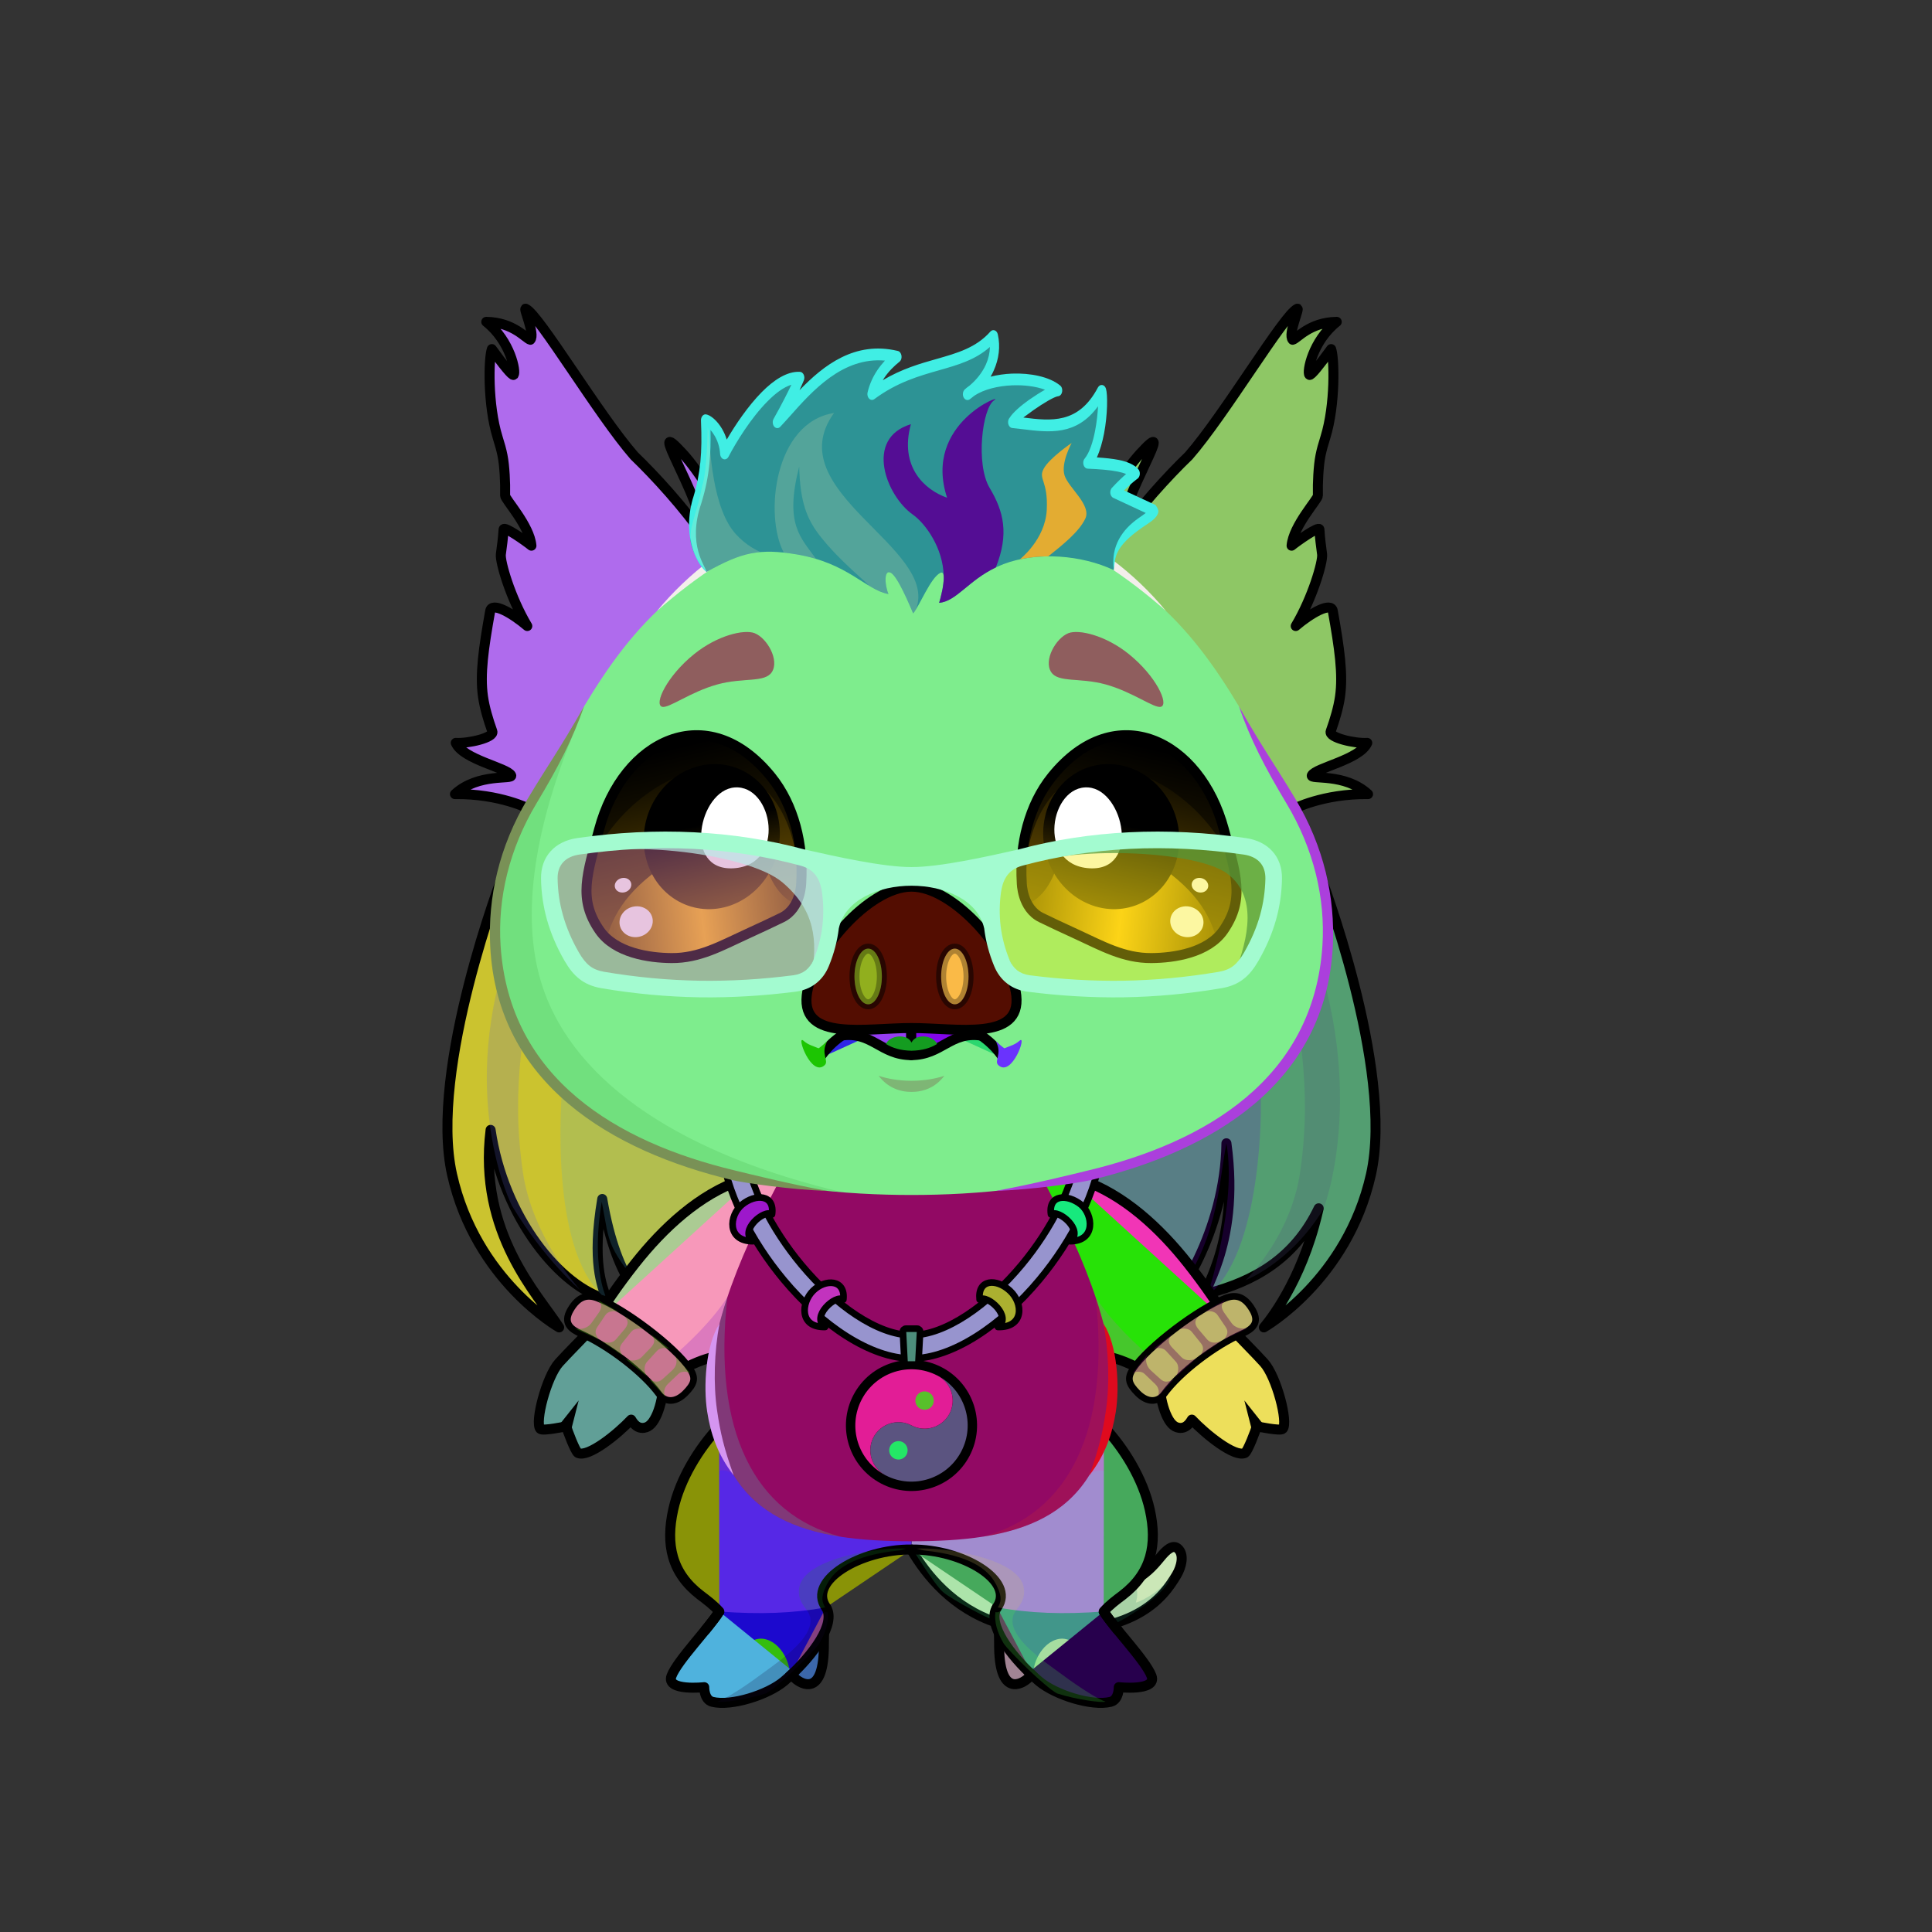 <svg xmlns="http://www.w3.org/2000/svg" xmlns:xlink="http://www.w3.org/1999/xlink" style="shape-rendering:geometricPrecision; text-rendering:geometricPrecision; image-rendering:optimizeQuality; fill-rule:evenodd; clip-rule:evenodd" version="1.1" viewBox="0 0 29000 29000" xml:space="preserve"><rect x="0" y="0" width="29000" height="29000" fill="#333333" stroke="none"/><defs><style type="text/css">.BraceletSilver-Mediumfil62new {fill:black;fill-opacity:0.4}
.BraceletSilver-Mediumfil61new {fill:url(#BraceletSilver-Mediumid671new);fill-rule:nonzero}
.BraceletSilver-Mediumstr4new {stroke:black;stroke-width:100}
.BraceletSilver-Mediumfil63new {fill:url(#BraceletSilver-Mediumid689new);fill-rule:nonzero}
.NecklaceYinYangfil225new {fill:url(#NecklaceYinYangid676new);fill-rule:nonzero}
.NecklaceYinYangfil46new {fill:white;fill-rule:nonzero;fill-opacity:0.2}
.NecklaceYinYangfil84new {fill:black}
.NecklaceYinYangfil83new {fill:white}
.NecklaceYinYangfil47new {fill:none;fill-rule:nonzero}
.NecklaceYinYangstr4new {stroke:black;stroke-width:100}
.NecklaceYinYangfil226new {fill:url(#NecklaceYinYangid677new);fill-rule:nonzero}
.NecklaceYinYangstr3new {stroke:black;stroke-width:100;stroke-linecap:round;stroke-linejoin:round}
.NecklaceYinYangfil227new {fill:url(#NecklaceYinYangid669new);fill-rule:nonzero}
.NecklaceYinYangfil228new {fill:url(#NecklaceYinYangid705new);fill-rule:nonzero}
.NecklaceYinYangfil229new {fill:url(#NecklaceYinYangid685new);fill-rule:nonzero}
.NecklaceYinYangfil230new {fill:url(#NecklaceYinYangid101new)}
.HatGlasses-Mediumfil571new {fill:white;fill-opacity:0.4}
.HatGlasses-Mediumfil572new {fill:white;fill-opacity:0.702}
.HatGlasses-Mediumfil707new {fill:url(#HatGlasses-Mediumid680new);fill-rule:nonzero}
.HairBack-Pig2fil10 {fill:black;fill-opacity:0.2}
.HairBack-Pig2fil22 {fill:url(#HairBack-Pig2id7)}
.HairBack-Pig2str0 {stroke:black;stroke-width:150;stroke-linecap:round;stroke-linejoin:round}
.HairBack-Pig2fil23 {fill:url(#HairBack-Pig2id157)}
.Tail-Pig1fil10 {fill:black;fill-opacity:0.2}
.Tail-Pig1fil24 {fill:url(#Tail-Pig1id94)}
.Tail-Pig1str1 {stroke:black;stroke-width:150}
.RightFoot-Pig0fil37 {fill:#b8aca5}
.RightFoot-Pig0fil38 {fill:#b37676}
.RightFoot-Pig0fil39 {fill:url(#RightFoot-Pig0id227)}
.RightFoot-Pig0fil40 {fill:black}
.RightFoot-Pig0fil10 {fill:black;fill-opacity:0.2}
.RightFoot-Pig0fil0 {fill:none}
.RightFoot-Pig0str2 {stroke:black;stroke-width:150;stroke-linecap:round;stroke-linejoin:round}
.RightLeg-Pig0fil52 {fill:url(#RightLeg-Pig0id37)}
.RightLeg-Pig0fil10 {fill:black;fill-opacity:0.2}
.RightLeg-Pig0fil0 {fill:none}
.RightLeg-Pig0str2 {stroke:black;stroke-width:150;stroke-linecap:round;stroke-linejoin:round}
.LeftFoot-Pig0fil37 {fill:#b8aca5}
.LeftFoot-Pig0fil38 {fill:#b37676}
.LeftFoot-Pig0fil57 {fill:url(#LeftFoot-Pig0id220)}
.LeftFoot-Pig0fil40 {fill:black}
.LeftFoot-Pig0fil10 {fill:black;fill-opacity:0.2}
.LeftFoot-Pig0fil0 {fill:none}
.LeftFoot-Pig0str2 {stroke:black;stroke-width:150;stroke-linecap:round;stroke-linejoin:round}
.LeftLeg-Pig0fil62 {fill:url(#LeftLeg-Pig0id49)}
.LeftLeg-Pig0fil10 {fill:black;fill-opacity:0.2}
.LeftLeg-Pig0fil0 {fill:none}
.LeftLeg-Pig0str2 {stroke:black;stroke-width:150;stroke-linecap:round;stroke-linejoin:round}
.RightHand-Pig0fil68 {fill:url(#RightHand-Pig0id57)}
.RightHand-Pig0fil10 {fill:black;fill-opacity:0.2}
.RightHand-Pig0fil0 {fill:none}
.RightHand-Pig0str0 {stroke:black;stroke-width:150;stroke-linecap:round;stroke-linejoin:round}
.RightPaw-Pig0fil74 {fill:url(#RightPaw-Pig0id25)}
.RightPaw-Pig0fil10 {fill:black;fill-opacity:0.2}
.RightPaw-Pig0fil75 {fill:url(#RightPaw-Pig0id217)}
.RightPaw-Pig0fil40 {fill:black}
.RightPaw-Pig0fil0 {fill:none}
.RightPaw-Pig0str2 {stroke:black;stroke-width:150;stroke-linecap:round;stroke-linejoin:round}
.LeftHand-Pig0fil79 {fill:url(#LeftHand-Pig0id22)}
.LeftHand-Pig0fil10 {fill:black;fill-opacity:0.2}
.LeftHand-Pig0fil0 {fill:none}
.LeftHand-Pig0str0 {stroke:black;stroke-width:150;stroke-linecap:round;stroke-linejoin:round}
.Body-Pig0fil83 {fill:url(#Body-Pig0id42)}
.Body-Pig0fil10 {fill:black;fill-opacity:0.2}
.Body-Pig0fil84 {fill:black;fill-rule:nonzero}
.LeftPaw-Pig0fil91 {fill:url(#LeftPaw-Pig0id70)}
.LeftPaw-Pig0fil10 {fill:black;fill-opacity:0.2}
.LeftPaw-Pig0fil92 {fill:url(#LeftPaw-Pig0id209)}
.LeftPaw-Pig0fil40 {fill:black}
.LeftPaw-Pig0fil0 {fill:none}
.LeftPaw-Pig0str2 {stroke:black;stroke-width:150;stroke-linecap:round;stroke-linejoin:round}
.Ears-Pig9fil147 {fill:url(#Ears-Pig9id46)}
.Ears-Pig9fil148 {fill:black;fill-opacity:0.502}
.Ears-Pig9fil10 {fill:black;fill-opacity:0.2}
.Ears-Pig9fil149 {fill:url(#Ears-Pig9id15)}
.Ears-Pig9fil150 {fill:url(#Ears-Pig9id84)}
.Ears-Pig9fil151 {fill:url(#Ears-Pig9id83)}
.Ears-Pig9fil0 {fill:none}
.Ears-Pig9str0 {stroke:black;stroke-width:150;stroke-linecap:round;stroke-linejoin:round}
.Head-Pig0fil160 {fill:url(#Head-Pig0id50)}
.Head-Pig0fil10 {fill:black;fill-opacity:0.2}
.Head-Pig0fil84 {fill:black;fill-rule:nonzero}
.Mouth-Pig4fil169 {fill:black}
.Mouth-Pig4fil170 {fill:black;fill-rule:nonzero;fill-opacity:0.302}
.Mouth-Pig4fil171 {fill:#FF9999}
.Mouth-Pig4fil0 {fill:none}
.Mouth-Pig4str0 {stroke:black;stroke-width:150;stroke-linecap:round;stroke-linejoin:round}
.EyesClosed-Pig0fil38 {fill:#b37676}
.EyesClosed-Pig0fil10 {fill:black;fill-opacity:0.2}
.EyesClosed-Pig0fil84 {fill:black;fill-rule:nonzero}
.Eyes-Pig0fil174 {fill:url(#Eyes-Pig0id154)}
.Eyes-Pig0fil148 {fill:black;fill-opacity:0.502}
.Eyes-Pig0fil175 {fill:url(#Eyes-Pig0id108)}
.Eyes-Pig0fil173 {fill:white}
.Eyes-Pig0fil176 {fill:url(#Eyes-Pig0id100)}
.Eyes-Pig0fil177 {fill:url(#Eyes-Pig0id156)}
.Eyes-Pig0fil178 {fill:url(#Eyes-Pig0id106)}
.Eyes-Pig0fil179 {fill:url(#Eyes-Pig0id102)}
.Eyes-Pig0fil0 {fill:none}
.Eyes-Pig0str0 {stroke:black;stroke-width:150;stroke-linecap:round;stroke-linejoin:round}
.Moustache-Pig0fil0 {fill:none}
.Nose-Pig0fil236 {fill:url(#Nose-Pig0id201)}
.Nose-Pig0str0 {stroke:black;stroke-width:150;stroke-linecap:round;stroke-linejoin:round}
.Nose-Pig0fil26 {fill:black;fill-opacity:0.302}
.Nose-Pig0str3 {stroke:black;stroke-width:150;stroke-linecap:round;stroke-linejoin:round;stroke-opacity:0.302}
.Nose-Pig0fil237 {fill:none}
.Hair-Pig6fil254 {fill:url(#Hair-Pig6id14)}
.Hair-Pig6fil30 {fill:black;fill-rule:nonzero}
.Hair-Pig6fil10 {fill:black;fill-opacity:0.2}
.Hair-Pig6fil255 {fill:#e9934a}
</style><linearGradient gradientUnits="userSpaceOnUse" id="BraceletSilver-Mediumid671new" x1="8777.29" x2="10151.7" xlink:href="#BraceletSilver-Mediumid670new" y1="19683.8" y2="20796.7">
  </linearGradient><linearGradient gradientUnits="userSpaceOnUse" id="BraceletSilver-Mediumid689new" x1="18586.5" x2="17212.2" xlink:href="#BraceletSilver-Mediumid670new" y1="19683.8" y2="20796.7">
  </linearGradient><linearGradient gradientUnits="userSpaceOnUse" id="NecklaceYinYangid676new" x1="13681.9" x2="13681.9" xlink:href="#NecklaceYinYangid669new" y1="17208" y2="20390.5">
  </linearGradient><linearGradient gradientUnits="userSpaceOnUse" id="NecklaceYinYangid677new" x1="11189" x2="11399.5" xlink:href="#NecklaceYinYangid669new" y1="18603.5" y2="18002.2">
  </linearGradient><linearGradient gradientUnits="userSpaceOnUse" id="NecklaceYinYangid705new" x1="16170.9" x2="15961.3" xlink:href="#NecklaceYinYangid669new" y1="18602.8" y2="18004">
  </linearGradient><linearGradient gradientUnits="userSpaceOnUse" id="NecklaceYinYangid685new" x1="15099" x2="14900.7" xlink:href="#NecklaceYinYangid669new" y1="19895.5" y2="19273.3">
  </linearGradient><linearGradient gradientUnits="userSpaceOnUse" id="NecklaceYinYangid101new" x1="13681.9" x2="13681.9" y1="20483.4" y2="19943.6">
   <stop offset="0" style="stop-opacity:1; stop-color:#2B2A29"/>
   <stop offset="1" style="stop-opacity:1; stop-color:#fff5f1"/>
  </linearGradient><linearGradient gradientUnits="userSpaceOnUse" id="HatGlasses-Mediumid680new" x1="11522.6" x2="15841.3" y1="16145.3" y2="11308.4">
   <stop offset="0" style="stop-opacity:1; stop-color:#01013B"/>
   <stop offset="1" style="stop-opacity:1; stop-color:#000094"/>
  </linearGradient><linearGradient gradientUnits="userSpaceOnUse" id="HairBack-Pig2id7" x1="17165.3" x2="17165.3" y1="19960.9" y2="12270.8">
   <stop offset="0" style="stop-opacity:1; stop-color:#cf792d"/>
   <stop offset="1" style="stop-opacity:1; stop-color:#e9934a"/>
  </linearGradient><linearGradient gradientUnits="userSpaceOnUse" id="HairBack-Pig2id157" x1="10198.6" x2="10198.6" xlink:href="#HairBack-Pig2id7" y1="19960.9" y2="12270.8">
  </linearGradient><linearGradient gradientUnits="userSpaceOnUse" id="Tail-Pig1id94" x1="13432.5" x2="17737.9" y1="23392.7" y2="23392.7">
   <stop offset="0" style="stop-opacity:1; stop-color:#786054"/>
   <stop offset="1" style="stop-opacity:1; stop-color:#b8aca5"/>
  </linearGradient><linearGradient gradientUnits="objectBoundingBox" id="RightFoot-Pig0id227" x1="50%" x2="50%" xlink:href="#RightFoot-Pig0id0" y1="100%" y2="0%">
  </linearGradient><linearGradient gradientUnits="objectBoundingBox" id="RightLeg-Pig0id37" x1="50%" x2="50%" xlink:href="#RightLeg-Pig0id2" y1="100%" y2="0%">
  </linearGradient><linearGradient gradientUnits="objectBoundingBox" id="LeftFoot-Pig0id220" x1="50%" x2="50%" xlink:href="#LeftFoot-Pig0id0" y1="100%" y2="0%">
  </linearGradient><linearGradient gradientUnits="objectBoundingBox" id="LeftLeg-Pig0id49" x1="50%" x2="50%" xlink:href="#LeftLeg-Pig0id2" y1="100%" y2="0%">
  </linearGradient><linearGradient gradientUnits="objectBoundingBox" id="RightHand-Pig0id57" x1="30.124%" x2="69.876%" xlink:href="#RightHand-Pig0id22" y1="2.322%" y2="97.678%">
  </linearGradient><linearGradient gradientUnits="objectBoundingBox" id="RightPaw-Pig0id25" x1="81.883%" x2="18.117%" y1="89.198%" y2="10.802%">
   <stop offset="0" style="stop-opacity:1; stop-color:#786054"/>
   <stop offset="0.62" style="stop-opacity:1; stop-color:#9f8577"/>
   <stop offset="1" style="stop-opacity:1; stop-color:#9f8577"/>
  </linearGradient><linearGradient gradientUnits="objectBoundingBox" id="RightPaw-Pig0id217" x1="50%" x2="50%" xlink:href="#RightPaw-Pig0id0" y1="100%" y2="0%">
  </linearGradient><linearGradient gradientUnits="objectBoundingBox" id="LeftHand-Pig0id22" x1="69.876%" x2="30.124%" y1="2.322%" y2="97.678%">
   <stop offset="0" style="stop-opacity:1; stop-color:#786054"/>
   <stop offset="0.02" style="stop-opacity:1; stop-color:#786054"/>
   <stop offset="0.922" style="stop-opacity:1; stop-color:#9f8577"/>
   <stop offset="1" style="stop-opacity:1; stop-color:#9f8577"/>
  </linearGradient><linearGradient gradientUnits="objectBoundingBox" id="Body-Pig0id42" x1="50%" x2="50%" y1="0%" y2="100%">
   <stop offset="0" style="stop-opacity:1; stop-color:#786054"/>
   <stop offset="0.031" style="stop-opacity:1; stop-color:#786054"/>
   <stop offset="0.529" style="stop-opacity:1; stop-color:#9f8577"/>
   <stop offset="1" style="stop-opacity:1; stop-color:#b8aca5"/>
  </linearGradient><linearGradient gradientUnits="objectBoundingBox" id="LeftPaw-Pig0id70" x1="18.117%" x2="81.883%" xlink:href="#LeftPaw-Pig0id25" y1="89.198%" y2="10.802%">
  </linearGradient><linearGradient gradientUnits="objectBoundingBox" id="LeftPaw-Pig0id209" x1="50%" x2="50%" xlink:href="#LeftPaw-Pig0id0" y1="100%" y2="0%">
  </linearGradient><linearGradient gradientUnits="userSpaceOnUse" id="Ears-Pig9id46" x1="11401.5" x2="6703.15" xlink:href="#Ears-Pig9id16" y1="10047.6" y2="6757.83">
  </linearGradient><linearGradient gradientUnits="userSpaceOnUse" id="Ears-Pig9id15" x1="8056.06" x2="10518.4" xlink:href="#Ears-Pig9id4" y1="9460.4" y2="5195.46">
  </linearGradient><linearGradient gradientUnits="userSpaceOnUse" id="Ears-Pig9id84" x1="15962.4" x2="20660.7" xlink:href="#Ears-Pig9id16" y1="10047.6" y2="6757.83">
  </linearGradient><linearGradient gradientUnits="userSpaceOnUse" id="Ears-Pig9id83" x1="19307.8" x2="16845.4" xlink:href="#Ears-Pig9id4" y1="9460.4" y2="5195.46">
  </linearGradient><linearGradient gradientUnits="objectBoundingBox" id="Head-Pig0id50" x1="50%" x2="50%" xlink:href="#Head-Pig0id3" y1="100%" y2="0%">
  </linearGradient><linearGradient gradientUnits="userSpaceOnUse" id="Eyes-Pig0id154" x1="16571.6" x2="17280" xlink:href="#Eyes-Pig0id148" y1="14231.4" y2="11213.2">
  </linearGradient><linearGradient gradientUnits="userSpaceOnUse" id="Eyes-Pig0id108" x1="18190.8" x2="15498.7" xlink:href="#Eyes-Pig0id10" y1="13790.3" y2="13468">
  </linearGradient><linearGradient gradientUnits="userSpaceOnUse" id="Eyes-Pig0id100" x1="16928.3" x2="16431.9" xlink:href="#Eyes-Pig0id45" y1="11523.4" y2="13592.4">
  </linearGradient><linearGradient gradientUnits="userSpaceOnUse" id="Eyes-Pig0id156" x1="10792.3" x2="10083.9" xlink:href="#Eyes-Pig0id148" y1="14231.4" y2="11213.2">
  </linearGradient><linearGradient gradientUnits="userSpaceOnUse" id="Eyes-Pig0id106" x1="9173.07" x2="11865.2" xlink:href="#Eyes-Pig0id10" y1="13790.3" y2="13468">
  </linearGradient><linearGradient gradientUnits="userSpaceOnUse" id="Eyes-Pig0id102" x1="10435.6" x2="10932" xlink:href="#Eyes-Pig0id45" y1="11523.4" y2="13592.4">
  </linearGradient><linearGradient gradientUnits="userSpaceOnUse" id="Nose-Pig0id201" x1="13681.9" x2="13681.9" xlink:href="#Nose-Pig0id151" y1="13309.5" y2="15458">
  </linearGradient><linearGradient gradientUnits="userSpaceOnUse" id="Hair-Pig6id14" x1="11906.6" x2="15774.6" xlink:href="#Hair-Pig6id7" y1="9095.76" y2="5227.8">
  </linearGradient><linearGradient gradientUnits="userSpaceOnUse" id="BraceletSilver-Mediumid670new" x1="8123.49" x2="10221.1" y1="19753" y2="20731.2">
   <stop offset="0" style="stop-opacity:1; stop-color:#ADA8A8"/>
   <stop offset="0.11" style="stop-opacity:1; stop-color:#EDE8E8"/>
   <stop offset="0.251" style="stop-opacity:1; stop-color:#FFFFFC"/>
   <stop offset="0.471" style="stop-opacity:1; stop-color:#DBD4D4"/>
   <stop offset="0.78" style="stop-opacity:1; stop-color:#403838"/>
   <stop offset="1" style="stop-opacity:1; stop-color:#BDB3B3"/>
  </linearGradient><linearGradient gradientUnits="userSpaceOnUse" id="NecklaceYinYangid669new" x1="12270.9" x2="12467.6" y1="19894.7" y2="19277.5">
   <stop offset="0" style="stop-opacity:1; stop-color:#643300"/>
   <stop offset="1" style="stop-opacity:1; stop-color:#AB7D2D"/>
  </linearGradient><linearGradient gradientUnits="userSpaceOnUse" id="RightFoot-Pig0id0" x1="16257.8" x2="16257.8" y1="21560.3" y2="23683.4">
   <stop offset="0" style="stop-opacity:1; stop-color:#b37676"/>
   <stop offset="1" style="stop-opacity:1; stop-color:#d9a5a5"/>
  </linearGradient><linearGradient gradientUnits="userSpaceOnUse" id="RightLeg-Pig0id2" x1="11782.6" x2="11782.6" y1="24212.9" y2="21311.8">
   <stop offset="0" style="stop-opacity:1; stop-color:#b8aca5"/>
   <stop offset="0.388" style="stop-opacity:1; stop-color:#b8aca5"/>
   <stop offset="1" style="stop-opacity:1; stop-color:#9f8577"/>
  </linearGradient><linearGradient gradientUnits="userSpaceOnUse" id="LeftFoot-Pig0id0" x1="16257.8" x2="16257.8" y1="21560.3" y2="23683.4">
   <stop offset="0" style="stop-opacity:1; stop-color:#b37676"/>
   <stop offset="1" style="stop-opacity:1; stop-color:#d9a5a5"/>
  </linearGradient><linearGradient gradientUnits="userSpaceOnUse" id="LeftLeg-Pig0id2" x1="11782.6" x2="11782.6" y1="24212.9" y2="21311.8">
   <stop offset="0" style="stop-opacity:1; stop-color:#b8aca5"/>
   <stop offset="0.388" style="stop-opacity:1; stop-color:#b8aca5"/>
   <stop offset="1" style="stop-opacity:1; stop-color:#9f8577"/>
  </linearGradient><linearGradient gradientUnits="objectBoundingBox" id="RightHand-Pig0id22" x1="69.876%" x2="30.124%" y1="2.322%" y2="97.678%">
   <stop offset="0" style="stop-opacity:1; stop-color:#786054"/>
   <stop offset="0.02" style="stop-opacity:1; stop-color:#786054"/>
   <stop offset="0.922" style="stop-opacity:1; stop-color:#9f8577"/>
   <stop offset="1" style="stop-opacity:1; stop-color:#9f8577"/>
  </linearGradient><linearGradient gradientUnits="userSpaceOnUse" id="RightPaw-Pig0id0" x1="16257.8" x2="16257.8" y1="21560.3" y2="23683.4">
   <stop offset="0" style="stop-opacity:1; stop-color:#b37676"/>
   <stop offset="1" style="stop-opacity:1; stop-color:#d9a5a5"/>
  </linearGradient><linearGradient gradientUnits="objectBoundingBox" id="LeftPaw-Pig0id25" x1="81.883%" x2="18.117%" y1="89.198%" y2="10.802%">
   <stop offset="0" style="stop-opacity:1; stop-color:#786054"/>
   <stop offset="0.62" style="stop-opacity:1; stop-color:#9f8577"/>
   <stop offset="1" style="stop-opacity:1; stop-color:#9f8577"/>
  </linearGradient><linearGradient gradientUnits="userSpaceOnUse" id="LeftPaw-Pig0id0" x1="16257.8" x2="16257.8" y1="21560.3" y2="23683.4">
   <stop offset="0" style="stop-opacity:1; stop-color:#b37676"/>
   <stop offset="1" style="stop-opacity:1; stop-color:#d9a5a5"/>
  </linearGradient><linearGradient gradientUnits="userSpaceOnUse" id="Ears-Pig9id16" x1="16438.6" x2="20876.9" y1="9204.54" y2="7320.6">
   <stop offset="0" style="stop-opacity:1; stop-color:#b37676"/>
   <stop offset="0.6" style="stop-opacity:1; stop-color:#b37676"/>
   <stop offset="1" style="stop-opacity:1; stop-color:#d9a5a5"/>
  </linearGradient><linearGradient gradientUnits="userSpaceOnUse" id="Ears-Pig9id4" x1="18422.2" x2="18422.2" y1="11201" y2="5413.86">
   <stop offset="0" style="stop-opacity:1; stop-color:#9f8577"/>
   <stop offset="1" style="stop-opacity:1; stop-color:#b37676"/>
  </linearGradient><linearGradient gradientUnits="userSpaceOnUse" id="Head-Pig0id3" x1="18922.8" x2="18922.8" y1="11187.2" y2="5413.87">
   <stop offset="0" style="stop-opacity:1; stop-color:#786054"/>
   <stop offset="0.388" style="stop-opacity:1; stop-color:#9f8577"/>
   <stop offset="1" style="stop-opacity:1; stop-color:#b8aca5"/>
  </linearGradient><linearGradient gradientUnits="userSpaceOnUse" id="Eyes-Pig0id148" x1="16641" x2="17334.4" y1="14255.9" y2="11076.2">
   <stop offset="0" style="stop-opacity:1; stop-color:#806000"/>
   <stop offset="1" style="stop-opacity:1; stop-color:black"/>
  </linearGradient><linearGradient gradientUnits="userSpaceOnUse" id="Eyes-Pig0id10" x1="15305.7" x2="18262.7" y1="12539.6" y2="12539.6">
   <stop offset="0" style="stop-opacity:1; stop-color:#806000"/>
   <stop offset="0.502" style="stop-opacity:1; stop-color:#ffc419"/>
   <stop offset="1" style="stop-opacity:1; stop-color:#806000"/>
  </linearGradient><linearGradient gradientUnits="userSpaceOnUse" id="Eyes-Pig0id45" x1="16680.3" x2="16680.3" y1="11243.5" y2="13543.4">
   <stop offset="0" style="stop-opacity:1; stop-color:black"/>
   <stop offset="0.4" style="stop-opacity:1; stop-color:black"/>
   <stop offset="1" style="stop-opacity:1; stop-color:#664c00"/>
  </linearGradient><linearGradient gradientUnits="userSpaceOnUse" id="Nose-Pig0id151" x1="13681.9" x2="13681.9" y1="13554.2" y2="15469.2">
   <stop offset="0" style="stop-opacity:1; stop-color:#FFCCCC"/>
   <stop offset="1" style="stop-opacity:1; stop-color:#DB9092"/>
  </linearGradient><linearGradient gradientUnits="userSpaceOnUse" id="Hair-Pig6id7" x1="17165.3" x2="17165.3" y1="19960.9" y2="12270.8">
   <stop offset="0" style="stop-opacity:1; stop-color:#cf792d"/>
   <stop offset="1" style="stop-opacity:1; stop-color:#e9934a"/>
  </linearGradient></defs><g id="HairBack-Pig2">
 <animateTransform additive="sum" attributeName="transform" dur="10" repeatCount="indefinite" type="translate" values="0;0 200;0;0 200;0;0 200;0;0 200;0"/>
  <g id="_2991486215600">
   <path class="HairBack-Pig2fil22 HairBack-Pig2str0" d="M19794 18137c-364,761 -976,1098 -1662,1277 -177,46 499,-649 277,-2253 -14,1318 -776,2455 -970,2495 -2271,477 -3726,500 -3745,-708 -16,-987 -10,-755 -10,-6503 2879,-406 5213,-71 6125,671 0,0 1126,2928 769,4516 -358,1587 -1607,2293 -1607,2293 0,0 483,-540 756,-1524 25,-89 47,-177 67,-264z" style="fill:#539e71"/>
   <path class="HairBack-Pig2fil10" d="M19863 18151c0,11 684,-1732 -205,-4105 -564,-1505 -496,-698 -371,94 196,1238 418,2152 228,3456 -143,979 -820,1621 -820,1621 0,0 682,-263 1168,-1066z" style="fill:#524e80"/>
   <path class="HairBack-Pig2fil10" d="M18914 16208c37,296 51,2469 -726,3190 -67,22 -56,16 -56,16 0,0 438,-1323 277,-2253 -130,673 -120,1506 -853,2411 -733,905 -2187,-2129 -2187,-2129 0,0 2752,-2112 3545,-1235z" style="fill:#7103db"/>
  </g>
  <g id="_2991486213936">
   <path class="HairBack-Pig2fil23 HairBack-Pig2str0" d="M7364 16960c194,1328 1055,2363 1742,2542 -67,-202 -227,-545 -66,-1505 226,1323 691,1619 885,1659 2271,477 3726,500 3745,-708 16,-987 10,-755 10,-6503 -2880,-406 -5214,-71 -6125,671 0,0 -1126,2928 -769,4516 357,1587 1607,2293 1607,2293 -312,-489 -1221,-1415 -1029,-2965z" style="fill:#cbc32f"/>
   <path class="HairBack-Pig2fil10" d="M7692 18111c0,11 -875,-1692 14,-4065 564,-1505 496,-698 370,94 -195,1238 -417,2152 -227,3456 143,979 855,1763 855,1763 0,0 -527,-445 -1012,-1248z" style="fill:#6167d1"/>
   <path class="HairBack-Pig2fil10" d="M8450 16208c-37,296 -194,2508 583,3229 67,22 56,16 56,16 0,0 -217,-484 -56,-1414 129,674 42,628 775,1533 733,905 2187,-2129 2187,-2129 0,0 -2752,-2112 -3545,-1235z" style="fill:#53abd1"/>
  </g>
 </g><g id="Tail-Pig1">
  <path class="Tail-Pig1fil24 Tail-Pig1str1" d="M13446 22749c-43,-141 19,-298 138,-350 120,-51 585,-163 629,-21 0,3 26,923 688,1341 467,296 1521,386 2104,20 201,-127 279,-201 415,-367 85,-104 182,-193 257,-130 104,87 58,275 -15,398 -97,162 -252,403 -596,588 -317,171 -801,290 -1560,235 -1584,-115 -2058,-1709 -2060,-1714z" style="fill:#cbe7b7"/>
  <path class="Tail-Pig1fil10" d="M16986 23750c110,66 90,222 64,302 -8,22 367,-136 529,-399 -49,285 -825,731 -839,709l-134 -207 380 -405z" style="fill:#1f7e68"/>
  <path class="Tail-Pig1fil10" d="M13640 23159c0,0 383,632 523,745 141,113 650,383 710,395 59,11 47,-127 77,-182 31,-55 103,-218 65,-289 -37,-70 -222,-121 -312,-202 -90,-81 -194,-300 -194,-300 0,0 -409,-142 -869,-167z" style="fill:#36d87b"/>
 </g><g id="RightFoot-Pig0">
  <path class="RightFoot-Pig0fil37" d="M16559 24190c54,65 143,233 174,292 62,268 -152,365 -298,365 -143,0 -686,-98 -894,289 -330,-192 -541,-572 -540,-565 -22,-43 -41,-85 -54,-126 -58,-176 -10,-247 31,-317 480,-107 1078,-83 1581,62z" style="fill:#41968a"/>
  <path class="RightFoot-Pig0fil38" d="M15011 24496c-3,101 -14,73 -14,176 -5,821 346,600 430,523 12,-11 59,-71 57,-73 -109,-146 -274,-300 -473,-626z" style="fill:#386736"/>
  <path class="RightFoot-Pig0fil0 RightFoot-Pig0str2" d="M14995 24537c1,45 2,90 2,135 -5,821 346,600 430,523 4,-4 19,-23 37,-48" style="fill:#a18494"/>
  <path class="RightFoot-Pig0fil39" d="M16756 24466c0,0 -225,-105 -294,-5 -54,78 49,353 -47,353 -106,0 -310,-245 -509,-215 -288,43 -418,429 -384,506 35,82 343,409 763,435 419,26 490,-14 487,-39 -3,-24 42,-150 42,-150 0,0 458,-59 491,-95 100,-109 -467,-691 -549,-790z" style="fill:#a6dda0"/>
  <polygon class="RightFoot-Pig0fil40" points="16740,25393 16571,24994 16934,25330 "/>
  <path class="RightFoot-Pig0fil0 RightFoot-Pig0str2" d="M16567 24189c147,241 633,739 718,969 84,231 -492,167 -492,167 0,0 5,189 -122,220 -281,70 -831,-103 -1075,-309 -49,-41 -99,-87 -150,-135" style="fill:#27004d"/>
  <path class="RightFoot-Pig0fil0 RightFoot-Pig0str2" d="M16567 24189c45,73 121,170 208,277m-1262 697c-341,-311 -707,-789 -548,-1037" style="fill:#61225e"/>
  <path class="RightFoot-Pig0fil10" d="M15252 24171c-250,336 427,769 691,965 282,210 555,378 651,406 -45,23 -445,-31 -727,-123 -179,-96 -710,-617 -803,-752 -94,-163 -147,-331 -119,-480 10,-21 22,-40 33,-59 85,-7 193,-3 274,43z" style="fill:#51f54c"/>
 </g><g id="LeftFoot-Pig0">
  <path class="LeftFoot-Pig0fil37" d="M10805 24190c-54,65 -143,233 -174,292 -62,268 152,365 298,365 143,0 685,-98 894,289 330,-192 541,-572 540,-565 22,-43 40,-85 54,-126 58,-176 10,-247 -31,-317 -480,-107 -1078,-83 -1581,62z" style="fill:#1c09ce"/>
  <path class="LeftFoot-Pig0fil38" d="M12353 24496c3,101 14,73 14,176 5,821 -346,600 -430,523 -12,-11 -59,-71 -57,-73 109,-146 274,-300 473,-626z" style="fill:#843cbe"/>
  <path class="LeftFoot-Pig0fil0 LeftFoot-Pig0str2" d="M12369 24537c-1,45 -2,90 -2,135 5,821 -346,600 -430,523 -4,-4 -19,-23 -37,-48" style="fill:#3b67aa"/>
  <path class="LeftFoot-Pig0fil57" d="M10608 24466c0,0 225,-105 294,-5 54,78 -49,353 47,353 106,0 309,-245 509,-215 288,43 418,429 384,506 -35,82 -343,409 -763,435 -419,26 -490,-14 -487,-39 3,-24 -42,-150 -42,-150 0,0 -458,-59 -491,-95 -101,-109 467,-691 549,-790z" style="fill:#34bd0e"/>
  <polygon class="LeftFoot-Pig0fil40" points="10624,25393 10793,24994 10430,25330 "/>
  <path class="LeftFoot-Pig0fil0 LeftFoot-Pig0str2" d="M10797 24189c-147,241 -633,739 -718,969 -85,231 492,167 492,167 0,0 -5,189 122,220 281,70 831,-103 1075,-309 49,-41 99,-87 150,-135" style="fill:#4fb2dd"/>
  <path class="LeftFoot-Pig0fil0 LeftFoot-Pig0str2" d="M10797 24189c-45,73 -121,170 -208,277m1262 697c341,-311 707,-789 548,-1037" style="fill:#9f4f93"/>
  <path class="LeftFoot-Pig0fil10" d="M12112 24171c250,336 -428,769 -691,965 -282,210 -555,378 -651,406 45,23 444,-31 727,-123 179,-96 710,-617 803,-752 94,-163 147,-331 119,-480 -10,-21 -22,-40 -33,-59 -85,-7 -193,-3 -274,43z" style="fill:#160535"/>
 </g><g id="RightLeg-Pig0">
  <path class="RightLeg-Pig0fil52" d="M16570 21416c0,0 1181,1189 570,2176 -128,221 -511,470 -581,598 -599,44 -1104,27 -1581,-62 45,-78 82,-155 -44,-376 -113,-198 -400,-446 -1252,-493 0,-147 0,-280 0,-522 373,-788 1598,-1745 2888,-1321z" style="fill:#a18ccf"/>
  <path class="RightLeg-Pig0fil10" d="M17192 23421c67,-141 106,-290 107,-439 2,-734 -540,-1374 -869,-1659l-157 688c26,45 52,90 79,136 387,-391 947,832 840,1274z" style="fill:#ec41b9"/>
  <path class="RightLeg-Pig0fil0 RightLeg-Pig0str2" d="M16570 21416c303,324 585,778 689,1246 115,521 25,950 -408,1282 -95,72 -194,144 -284,245m-1602 -63c284,-396 -518,-875 -1283,-867" style="fill:#46a95c"/>
  <path class="RightLeg-Pig0fil10" d="M13760 23246c341,-28 1532,124 1607,584 27,166 -52,256 -115,341 -93,-12 -184,-26 -274,-43 40,-70 74,-140 -11,-313 -8,-22 -19,-42 -33,-62l0 -1c-104,-182 -357,-408 -1066,-479 -35,-9 -71,-18 -108,-27z" style="fill:#d2c066"/>
 </g><g id="LeftLeg-Pig0">
  <path class="LeftLeg-Pig0fil62" d="M10794 21416c0,0 -1181,1189 -570,2176 128,221 511,470 581,598 599,44 1104,27 1581,-62 -45,-78 -82,-155 44,-376 113,-198 400,-446 1252,-493 0,-147 0,-280 0,-522 -373,-788 -1598,-1745 -2888,-1321z" style="fill:#5628e6"/>
  <path class="LeftLeg-Pig0fil10" d="M10172 23421c-67,-141 -106,-290 -107,-439 -2,-734 540,-1374 869,-1659l157 688c-26,45 -53,90 -79,136 -388,-391 -947,832 -840,1274z" style="fill:#a03298"/>
  <path class="LeftLeg-Pig0fil0 LeftLeg-Pig0str2" d="M10794 21416c-303,324 -586,778 -689,1246 -115,521 -25,950 408,1282 95,72 193,144 284,245m1602 -63c-284,-396 517,-875 1283,-867" style="fill:#899307"/>
  <path class="LeftLeg-Pig0fil10" d="M13604 23246c-341,-28 -1532,124 -1607,584 -27,166 52,256 115,341 93,-12 184,-26 274,-43 -40,-70 -74,-140 11,-313 8,-22 19,-42 33,-62l0 -1c104,-182 357,-408 1066,-479 35,-9 71,-18 108,-27z" style="fill:#19912a"/>
 </g><g id="RightHand-Pig0">
 <animateTransform additive="sum" attributeName="transform" dur="10" repeatCount="indefinite" type="translate" values="0;0 200;0;0 200;0;0 200;0;0 200;0"/>
  <path class="RightHand-Pig0fil68" d="M16231 17709c1005,345 1816,1398 2255,2162 -88,184 -847,720 -1129,836 -543,-402 -1045,-430 -1469,-362 -742,120 -1353,-1920 -931,-2545 422,-21 934,-40 1274,-91z" style="fill:#27e207"/>
  <path class="RightHand-Pig0fil10" d="M17342 20696c-537,-391 -1034,-418 -1454,-351 -171,28 -335,-59 -481,-217 -325,-472 753,-1098 1039,-656 258,399 723,837 1098,1116 3,2 22,18 34,27l-219 113c-8,-18 -14,-30 -17,-32z" style="fill:#c55ec1"/>
  <path class="RightHand-Pig0fil0 RightHand-Pig0str0" d="M16477 20333c179,24 366,81 561,178 100,50 205,104 305,189m1121 -817c-161,-280 -388,-607 -632,-916 -422,-534 -963,-1039 -1601,-1258 -90,-31 -172,-59 -246,-84" style="fill:#f135b6"/>
 </g><g id="LeftHand-Pig0">
 <animateTransform additive="sum" attributeName="transform" dur="10" repeatCount="indefinite" type="translate" values="0;0 200;0;0 200;0;0 200;0;0 200;0"/>
  <path class="LeftHand-Pig0fil79" d="M11133 17709c-1005,345 -1817,1398 -2255,2162 88,184 847,720 1128,836 544,-402 1046,-430 1470,-362 742,120 1352,-1920 931,-2545 -422,-21 -934,-40 -1274,-91z" style="fill:#f798ba"/>
  <path class="LeftHand-Pig0fil10" d="M10022 20696c537,-391 1034,-418 1454,-351 171,28 335,-59 481,-217 325,-472 -753,-1098 -1039,-656 -258,399 -723,837 -1098,1116 -3,2 -22,18 -34,27l219 113c8,-18 14,-30 17,-32z" style="fill:#7100cb"/>
  <path class="LeftHand-Pig0fil0 LeftHand-Pig0str0" d="M10887 20333c-179,24 -366,81 -561,178 -100,50 -205,104 -305,189m-1121 -817c161,-280 388,-607 632,-916 422,-534 963,-1039 1601,-1258 90,-31 171,-59 246,-84" style="fill:#abcb93"/>
 </g><g id="Body-Pig0">
 <animateTransform additive="sum" attributeName="transform" dur="10" repeatCount="indefinite" type="translate" values="0;0 200;0;0 200;0;0 200;0;0 200;0"/>
  <path class="Body-Pig0fil83" d="M13682 23135c-1548,0 -2752,-291 -2993,-1956 -147,-1014 391,-2287 991,-3420 634,80 1289,123 2002,142 713,-19 1367,-62 2002,-142 600,1133 1137,2406 991,3420 -242,1665 -1445,1956 -2993,1956z" style="fill:#920964"/>
  <path class="Body-Pig0fil10" d="M12621 23067c-1016,-156 -1749,-629 -1932,-1888 -75,-519 29,-1106 229,-1707 -223,2001 402,3257 1703,3595z" style="fill:#3ff5cb"/>
  <path class="Body-Pig0fil84" d="M11012 22144c-250,-321 -348,-641 -397,-954 -59,-377 -24,-998 184,-1320 -78,421 -93,905 -36,1298 50,341 104,572 249,976z" style="fill:#d595f1"/>
  <path class="Body-Pig0fil10" d="M14743 23067c1016,-156 1749,-629 1932,-1888 75,-519 -29,-1106 -229,-1707 223,2001 -402,3257 -1703,3595z" style="fill:#d03431"/>
  <path class="Body-Pig0fil84" d="M16352 22144c250,-321 347,-641 397,-954 59,-377 24,-998 -184,-1320 78,421 93,905 36,1298 -50,341 -104,572 -249,976z" style="fill:#df0a1e"/>
 </g><g id="RightPaw-Pig0">
 <animateTransform additive="sum" attributeName="transform" dur="10" repeatCount="indefinite" type="translate" values="0;0 200;0;0 200;0;0 200;0;0 200;0"/>
  <path class="RightPaw-Pig0fil74" d="M18486 19871c155,269 247,281 434,498 211,244 446,948 341,1067 -34,39 -389,8 -389,8 -15,58 -145,373 -188,392 -161,73 -598,-324 -814,-554 -63,111 -195,178 -216,147 -79,-27 -146,-195 -211,-374 -34,-92 -45,-318 -86,-348 139,-387 621,-775 1129,-836z" style="fill:#e8d812"/>
  <path class="RightPaw-Pig0fil10" d="M17452 20518c31,24 62,48 92,70 4,3 39,31 43,34 13,14 26,28 39,43 79,93 97,228 104,283 2,13 3,21 4,24 -2,92 -166,169 -227,208 0,-8 -67,-223 -116,-364 0,-31 3,-54 -7,-90 -9,-6 -18,-13 -27,-19 23,-64 55,-127 95,-189z" style="fill:#5998f4"/>
  <path class="RightPaw-Pig0fil75" d="M18910 20358c-402,-76 -337,407 -242,635 -239,-309 -538,-414 -692,-297 -104,79 -113,131 -203,226 -99,104 -339,-108 -394,-184 -18,147 139,645 275,691 21,31 153,-36 216,-147 216,230 653,627 814,554 43,-19 173,-334 188,-392 0,0 355,31 389,-8 109,-123 -135,-862 -351,-1078z" style="fill:#eddd89"/>
  <path class="RightPaw-Pig0fil10" d="M18804 21498c-67,307 -352,47 -875,-255 4,66 -100,45 -131,-12 -41,-92 -52,-190 -68,-283 -88,22 -225,-79 -303,-156 -5,-5 -11,-11 -16,-16 49,174 144,541 243,653 90,2 173,-72 216,-147 199,212 579,572 803,508 84,-24 78,-133 131,-292z" style="fill:#3367b8"/>
  <path class="RightPaw-Pig0fil0 RightPaw-Pig0str2" d="M17136 20561c121,75 170,94 271,202 1,149 38,330 93,461 54,128 115,197 196,208 55,8 128,-6 194,-123 208,221 642,571 796,501 41,-19 164,-344 179,-400 0,0 356,75 389,38 86,-99 -94,-785 -280,-992 -109,-122 -404,-420 -409,-427 -68,-85 -123,-182 -179,-276" style="fill:#eddf5b"/>
  <polygon class="RightPaw-Pig0fil40" points="18796,21484 18678,21021 18973,21393 "/>
 </g><g id="LeftPaw-Pig0">
 <animateTransform additive="sum" attributeName="transform" dur="10" repeatCount="indefinite" type="translate" values="0;0 200;0;0 200;0;0 200;0;0 200;0"/>
  <path class="LeftPaw-Pig0fil91" d="M8878 19871c-155,269 -247,281 -434,498 -211,244 -446,948 -341,1067 34,39 388,8 388,8 16,58 146,373 189,392 161,73 598,-324 814,-554 63,111 195,178 216,147 79,-27 146,-195 211,-374 34,-92 45,-318 85,-348 -138,-387 -621,-775 -1128,-836z" style="fill:#c165bf"/>
  <path class="LeftPaw-Pig0fil10" d="M9912 20518c-31,24 -62,48 -92,70 -4,3 -39,31 -43,34 -14,14 -27,28 -39,43 -79,93 -97,228 -104,283 -2,13 -3,21 -4,24 2,92 166,169 226,208 0,-8 68,-223 117,-364 -1,-31 -3,-54 7,-90 9,-6 18,-13 26,-19 -22,-64 -54,-127 -94,-189z" style="fill:#6ea5d1"/>
  <path class="LeftPaw-Pig0fil92" d="M8454 20358c401,-76 337,407 242,635 239,-309 538,-414 692,-297 104,79 113,131 203,226 99,104 339,-108 394,-184 18,147 -140,645 -275,691 -21,31 -153,-36 -216,-147 -216,230 -653,627 -814,554 -43,-19 -173,-334 -189,-392 0,0 -354,31 -388,-8 -109,-123 135,-862 351,-1078z" style="fill:#1946e6"/>
  <path class="LeftPaw-Pig0fil10" d="M8560 21498c67,307 352,47 875,-255 -5,66 100,45 131,-12 40,-92 52,-190 68,-283 88,22 225,-79 303,-156 5,-5 11,-11 16,-16 -49,174 -144,541 -243,653 -90,2 -173,-72 -216,-147 -199,212 -579,572 -803,508 -84,-24 -79,-133 -131,-292z" style="fill:#2b8996"/>
  <path class="LeftPaw-Pig0fil0 LeftPaw-Pig0str2" d="M10228 20561c-121,75 -170,94 -272,202 0,149 -37,330 -92,461 -55,128 -115,197 -196,208 -55,8 -128,-6 -194,-123 -208,221 -642,571 -797,501 -41,-19 -163,-344 -178,-400 0,0 -356,75 -389,38 -86,-99 94,-785 280,-992 109,-122 404,-420 409,-427 68,-85 123,-182 179,-276" style="fill:#619f97"/>
  <polygon class="LeftPaw-Pig0fil40" points="8568,21484 8686,21021 8391,21393 "/>
 </g><g id="NecklaceYinYang">
 <animateTransform additive="sum" attributeName="transform" dur="10" repeatCount="indefinite" type="translate" values="0;0 200;0;0 200;0;0 200;0;0 200;0"/>
  <path class="NecklaceYinYangfil225new" d="M16543 17208c-73,675 -449,1409 -941,2000 -570,684 -1305,1183 -1920,1183 -615,0 -1350,-499 -1920,-1183 -492,-591 -868,-1325 -941,-2000l352 0c73,593 413,1245 856,1777 509,611 1145,1056 1653,1056 508,0 1144,-445 1653,-1056 442,-532 782,-1184 856,-1777l352 0z" style="fill:#fe8470"/>
  <path class="NecklaceYinYangfil46new" d="M11135 16868c-273,1109 1292,3303 2547,3303 1255,0 2820,-2194 2547,-3303l-25 4c1,34 2,68 2,103 0,650 -370,1407 -871,2010 -509,611 -1145,1056 -1653,1056 -508,0 -1144,-445 -1653,-1056 -501,-603 -871,-1360 -871,-2010 0,-35 1,-69 2,-103l-25 -4z" style="fill:#f49e9d"/>
  <path class="NecklaceYinYangfil47new NecklaceYinYangstr4new" d="M16543 17208c-73,675 -449,1409 -941,2000 -570,684 -1305,1183 -1920,1183 -615,0 -1350,-499 -1920,-1183 -492,-591 -868,-1325 -941,-2000l352 0c73,593 413,1245 856,1777 509,611 1145,1056 1653,1056 508,0 1144,-445 1653,-1056 442,-532 782,-1184 856,-1777l352 0z" style="fill:#9794ce"/>
  <path class="NecklaceYinYangfil226new NecklaceYinYangstr3new" d="M11302 18631c-392,0 -362,-385 -163,-550 197,-163 493,-157 449,148 -114,-87 -503,248 -286,402z" style="fill:#9d18cb"/>
  <path class="NecklaceYinYangfil227new NecklaceYinYangstr3new" d="M12385 19918c-393,11 -359,-370 -179,-545 182,-179 487,-172 453,134 -117,-83 -496,263 -274,411z" style="fill:#c233be"/>
  <path class="NecklaceYinYangfil228new NecklaceYinYangstr3new" d="M16062 18631c392,0 345,-403 163,-550 -200,-160 -493,-157 -449,148 114,-87 503,248 286,402z" style="fill:#17e97d"/>
  <path class="NecklaceYinYangfil229new NecklaceYinYangstr3new" d="M14979 19918c393,11 384,-357 179,-545 -202,-187 -487,-172 -453,134 117,-83 496,263 274,411z" style="fill:#abb030"/>
  <g>
   <circle class="NecklaceYinYangfil84new" r="1577" transform="matrix(-0.552 -0.291 0.291 -0.552 13681.9 21396.4)"/>
   <g>
    <path class="NecklaceYinYangfil84new" d="M14075 20650c412,217 570,727 353,1139 -215,409 -719,568 -1129,359l0 0c-3,-2 -7,-4 -10,-5l0 0c-206,-109 -285,-364 -177,-570 109,-206 364,-285 570,-177l0 0c206,109 461,30 570,-176 108,-207 29,-462 -177,-570z" style="fill:#5b5480"/>
    <path class="NecklaceYinYangfil83new" d="M13289 22143c-412,-217 -570,-727 -353,-1139 215,-409 718,-568 1129,-359l0 0c3,2 7,3 10,5l0 0c206,108 285,363 177,570 -109,206 -364,285 -570,176l0 0c-206,-108 -461,-29 -570,177 -108,206 -29,461 177,570z" style="fill:#e21d96"/>
    <path class="NecklaceYinYangfil84new" d="M13943 20901c67,35 93,119 58,187 -36,67 -119,93 -187,58 -68,-36 -94,-120 -58,-187 36,-68 119,-94 187,-58z" style="fill:#58c02b"/>
    <path class="NecklaceYinYangfil83new" d="M13421 21892c-68,-36 -94,-119 -58,-187 36,-67 119,-93 187,-58 68,36 93,119 58,187 -36,68 -119,94 -187,58z" style="fill:#24e766"/>
   </g>
  </g>
  <path class="NecklaceYinYangfil230new NecklaceYinYangstr4new" d="M13599 19944l166 0c25,0 47,21 46,46l-24 447c-1,26 -20,46 -46,46l-119 0c-25,0 -44,-20 -46,-46l-23 -447c-1,-26 21,-46 46,-46z" style="fill:#4d8e7b"/>
 </g><g id="Ears-Pig9">
 <animateTransform additive="sum" attributeName="transform" dur="10" repeatCount="indefinite" type="translate" values="0;0 200;0;0 200;0;0 200;0;0 200;0"/>
  <path class="Ears-Pig9fil147" d="M7952 12145c0,0 -448,-234 -1123,-225 350,-323 878,-213 844,-282 -58,-114 -720,-235 -832,-487 185,12 583,-78 549,-173 -63,-177 -116,-354 -140,-521 -48,-336 8,-725 108,-1286 26,-143 333,35 557,226 -253,-422 -411,-966 -397,-1077 21,-159 29,-208 41,-373 4,-58 341,181 418,244 -25,-299 -396,-696 -395,-751 2,-113 0,-210 -6,-310 -15,-244 -37,-343 -107,-567 -151,-489 -135,-1187 -86,-1323 161,223 307,408 327,387 40,-40 -46,-507 -411,-796 410,5 597,256 662,269 76,-86 -119,-497 -68,-465 198,88 1090,1593 1628,2208 303,291 764,793 1047,1215 -44,-618 -849,-1744 -258,-1099 233,254 514,688 524,953 8,200 156,-274 177,-680 14,-246 -93,-490 98,-152 134,236 206,508 144,1073 -58,521 -278,989 -567,987 -359,1139 -1474,3296 -2734,3005z" style="fill:#2f3804"/>
  <path class="Ears-Pig9fil148" d="M8494 11299c0,0 -357,-273 -401,-961 13,-296 105,-704 135,-1074 31,-371 67,-1900 130,-2032 -12,0 447,646 535,808 514,941 677,802 616,1770 0,0 59,1893 -1015,1489z" style="fill:#ee8b3f"/>
  <path class="Ears-Pig9fil10" d="M7718 5555c0,0 51,856 120,1184 69,328 423,1134 449,1281 27,148 271,798 271,1031 0,233 243,1122 460,1244 217,121 1029,-850 940,-1213 -88,-364 -1686,-2132 -2240,-3527z" style="fill:#ed49bf"/>
  <path class="Ears-Pig9fil149" d="M9466 9986c30,-422 -573,-436 -650,-1023 440,105 462,-141 424,-207 -94,-163 -602,-437 -733,-642 194,-57 271,-120 197,-230 -661,-990 -732,-1177 -939,-2369 -29,-165 -200,-473 -466,-684 410,5 597,256 662,269 76,-86 -119,-497 -68,-465 198,88 1090,1593 1628,2208 303,291 764,793 1047,1215 -44,-618 -823,-1793 -231,-1148 233,254 562,716 572,981 8,200 81,-253 102,-659 14,-246 -93,-490 98,-152 134,236 206,508 144,1073 -58,521 -278,989 -567,987 -66,209 -157,451 -269,707 -322,152 -650,224 -951,139z" style="fill:#df2d29"/>
  <path class="Ears-Pig9fil0 Ears-Pig9str0" d="M7952 12145c0,0 -448,-234 -1123,-225 350,-323 878,-213 844,-282 -58,-114 -720,-235 -832,-487 185,12 583,-78 549,-173 -63,-177 -116,-354 -140,-521 -48,-336 8,-725 108,-1286 26,-143 333,35 557,226 -253,-422 -411,-966 -397,-1077 21,-159 29,-208 41,-373 4,-58 341,181 418,244 -25,-299 -396,-696 -395,-751 2,-113 0,-210 -6,-310 -15,-244 -37,-343 -107,-567 -151,-489 -135,-1187 -86,-1323 161,223 307,408 327,387 40,-40 -46,-507 -411,-796 410,5 597,256 662,269 76,-86 -119,-497 -68,-465 198,88 1090,1593 1628,2208 303,291 764,793 1047,1215 -44,-618 -907,-1892 -316,-1247 233,254 626,861 666,1123 60,-157 85,-240 103,-446 27,-299 -100,-778 115,-398 133,237 179,498 117,1063 -58,521 -278,989 -567,987 -359,1139 -1474,3296 -2734,3005z" style="fill:#af6bed"/>
  <path class="Ears-Pig9fil150" d="M19411 12145c0,0 449,-234 1124,-225 -350,-323 -878,-213 -844,-282 58,-114 720,-235 832,-487 -186,12 -583,-78 -549,-173 63,-177 116,-354 140,-521 48,-336 -8,-725 -108,-1286 -26,-143 -333,35 -557,226 252,-422 411,-966 396,-1077 -20,-159 -29,-208 -40,-373 -4,-58 -341,181 -418,244 25,-299 396,-696 395,-751 -2,-113 0,-210 6,-310 15,-244 37,-343 107,-567 151,-489 135,-1187 86,-1323 -162,223 -307,408 -327,387 -40,-40 46,-507 411,-796 -410,5 -597,256 -662,269 -76,-86 119,-497 68,-465 -198,88 -1090,1593 -1628,2208 -303,291 -764,793 -1047,1215 44,-618 849,-1744 258,-1099 -233,254 -514,688 -524,953 -8,200 -156,-274 -178,-680 -13,-246 94,-490 -97,-152 -134,236 -206,508 -144,1073 58,521 277,989 567,987 359,1139 1474,3296 2733,3005z" style="fill:#a2c472"/>
  <path class="Ears-Pig9fil148" d="M18870 11299c0,0 357,-273 401,-961 -13,-296 -105,-704 -135,-1074 -31,-371 -67,-1900 -130,-2032 12,0 -447,646 -536,808 -513,941 -676,802 -616,1770 0,0 -58,1893 1016,1489z" style="fill:#e517cc"/>
  <path class="Ears-Pig9fil10" d="M19646 5555c0,0 -51,856 -120,1184 -69,328 -423,1134 -450,1281 -27,148 -270,798 -270,1031 0,233 -243,1122 -460,1244 -217,121 -1029,-850 -940,-1213 88,-364 1686,-2132 2240,-3527z" style="fill:#86e52e"/>
  <path class="Ears-Pig9fil151" d="M17898 9986c-30,-422 573,-436 650,-1023 -440,105 -462,-141 -424,-207 94,-163 602,-437 733,-642 -194,-57 -271,-120 -197,-230 661,-990 732,-1177 939,-2369 29,-165 200,-473 466,-684 -410,5 -597,256 -662,269 -76,-86 119,-497 68,-465 -198,88 -1090,1593 -1628,2208 -303,291 -764,793 -1047,1215 44,-618 823,-1793 231,-1148 -233,254 -562,716 -572,981 -8,200 -81,-253 -103,-659 -13,-246 94,-490 -97,-152 -134,236 -206,508 -144,1073 58,521 277,989 567,987 66,209 157,451 269,707 322,152 649,224 951,139z" style="fill:#57cb19"/>
  <path class="Ears-Pig9fil0 Ears-Pig9str0" d="M19411 12145c0,0 449,-234 1124,-225 -350,-323 -878,-213 -844,-282 58,-114 720,-235 832,-487 -186,12 -583,-78 -549,-173 63,-177 116,-354 140,-521 48,-336 -8,-725 -108,-1286 -26,-143 -333,35 -557,226 252,-422 411,-966 396,-1077 -20,-159 -29,-208 -40,-373 -4,-58 -341,181 -418,244 25,-299 396,-696 395,-751 -2,-113 0,-210 6,-310 15,-244 37,-343 107,-567 151,-489 135,-1187 86,-1323 -162,223 -307,408 -327,387 -40,-40 46,-507 411,-796 -410,5 -597,256 -662,269 -76,-86 119,-497 68,-465 -198,88 -1090,1593 -1628,2208 -303,291 -764,793 -1047,1215 44,-618 907,-1892 316,-1247 -233,254 -627,861 -666,1123 -60,-157 -85,-240 -104,-446 -26,-299 101,-778 -114,-398 -133,237 -179,498 -117,1063 58,521 277,989 567,987 359,1139 1474,3296 2733,3005z" style="fill:#8ec765"/>
 </g><g id="BraceletSilver-Medium">
 <animateTransform additive="sum" attributeName="transform" dur="10" repeatCount="indefinite" type="translate" values="0;0 200;0;0 200;0;0 200;0;0 200;0"/>
  <path class="BraceletSilver-Mediumfil61new BraceletSilver-Mediumstr4new" d="M8722 20021c-151,-67 -275,-159 -160,-358 121,-209 254,-236 409,-177 393,150 1162,722 1389,1066 90,139 62,223 -75,361 -140,140 -296,145 -394,12 -244,-332 -771,-729 -1169,-904z" style="fill:#c87690"/>
  <path class="BraceletSilver-Mediumfil62new" d="M8972 19514c33,39 92,84 12,195l-109 154c-47,65 -146,102 -244,79l358 162c-39,-52 -74,-109 -24,-183l124 -184c36,-53 121,-66 183,-52l-300 -171zm403 244c31,41 86,91 -2,196l-122 144c-51,62 -117,68 -213,37l309 212c-36,-54 -66,-114 -10,-184l138 -173c40,-50 126,-57 186,-38l-286 -194zm405 279c28,43 80,96 -15,195l-131 136c-55,58 -148,69 -242,31l313 255c-32,-57 -50,-150 10,-216l150 -164c43,-47 129,-48 188,-25l-273 -212zm351 315c26,45 53,132 -47,223l-138 125c-59,53 -108,49 -200,4l243 265c-29,-58 -29,-131 34,-193l159 -152c45,-44 120,-42 178,-14l-229 -258z" style="fill:#449c13"/>
  <path class="BraceletSilver-Mediumfil63new BraceletSilver-Mediumstr4new" d="M18642 20021c151,-67 275,-159 160,-358 -121,-209 -254,-236 -409,-177 -393,150 -1163,722 -1389,1066 -90,139 -62,223 75,361 140,140 296,145 394,12 243,-332 770,-729 1169,-904z" style="fill:#beb46b"/>
  <path class="BraceletSilver-Mediumfil62new" d="M18392 19514c-34,39 -92,84 -13,195l110 154c47,65 143,95 241,72l-355 169c39,-52 74,-109 24,-183l-125 -184c-35,-53 -120,-66 -182,-52l300 -171zm-404 244c-30,41 -85,91 3,196l122 144c51,62 117,68 213,37l-309 212c36,-54 66,-114 10,-184l-139 -173c-39,-50 -125,-57 -186,-38l286 -194zm-404 279c-28,43 -80,96 15,195l131 136c55,58 132,62 225,25l-302 269c32,-57 56,-158 -4,-224l-150 -164c-43,-47 -129,-48 -188,-25l273 -212zm-361 292c-25,45 -43,155 57,246l138 125c59,53 108,49 200,4l-243 265c29,-58 29,-131 -35,-193l-158 -152c-45,-44 -120,-42 -178,-14l219 -281z" style="fill:#5f0c58"/>
 </g><g id="Head-Pig0">
 <animateTransform additive="sum" attributeName="transform" dur="10" repeatCount="indefinite" type="translate" values="0;0 200;0;0 200;0;0 200;0;0 200;0"/>
  <path class="Head-Pig0fil160" d="M10090 8967c-564,472 -965,1039 -1323,1636 -28,46 -55,102 -82,149 -105,179 -200,391 -302,573 -611,1185 -1006,1397 -934,2868 118,2421 2509,3357 4628,3643 571,77 1124,101 1605,101 481,0 1034,-24 1605,-101 2119,-286 4510,-1222 4628,-3643 72,-1471 -323,-1683 -934,-2868 -102,-182 -198,-394 -302,-573 -28,-47 -54,-103 -82,-149 -358,-597 -759,-1164 -1324,-1636 -1249,-1046 -2354,-1447 -3590,-1474l-1 0 -1 0c-1236,27 -2341,428 -3591,1474z" style="fill:#7eed8d"/>
  <path class="Head-Pig0fil10" d="M8595 11042c-473,768 -891,1422 -1070,2009 -158,520 -73,1353 39,1856 421,1891 2663,2792 5075,2988 -2326,-552 -4001,-1593 -4496,-3087 -323,-975 -154,-2267 452,-3766z" style="fill:#3eab44"/>
  <path class="Head-Pig0fil84" d="M9861 9172c974,-1177 2398,-1757 3821,-1747 1423,-10 2847,570 3821,1747 -1223,-1081 -2522,-1612 -3821,-1603 -1299,-9 -2598,522 -3821,1603z" style="fill:#f3eeeb"/>
  <path class="Head-Pig0fil84" d="M8768 10601c-179,508 -382,903 -718,1463 -406,679 -582,1421 -536,2131 131,1999 1755,2951 3508,3372 210,51 827,205 1390,308 -522,-14 -1257,-122 -1418,-161 -1810,-434 -3533,-1443 -3636,-3515 -36,-724 131,-1489 564,-2211 314,-524 479,-741 846,-1387z" style="fill:#799156"/>
  <path class="Head-Pig0fil84" d="M18596 10601c179,508 382,903 717,1463 407,679 583,1421 537,2131 -131,1999 -1755,2951 -3508,3372 -210,51 -828,205 -1390,308 522,-14 1257,-122 1418,-161 1810,-434 3533,-1443 3636,-3515 36,-724 -131,-1489 -564,-2211 -314,-524 -479,-741 -846,-1387z" style="fill:#ab3fdc"/>
 </g><g id="Mouth-Pig4">
 <animateTransform additive="sum" attributeName="transform" dur="10" repeatCount="indefinite" type="translate" values="0;0 200;0;0 200;0;0 200;0;0 200;0"/>
  <path class="Mouth-Pig4fil0 Mouth-Pig4str0" d="M12301 15887c128,-208 380,-414 625,-484 153,-44 495,-141 756,-144" style="fill:#2f26e7"/>
  <path class="Mouth-Pig4fil169" d="M12379 15988c69,-65 -66,-172 36,-353 5,-9 -121,103 -129,100 -83,-36 -156,-51 -225,-113 -118,-105 114,557 318,366z" style="fill:#1cc502"/>
  <path class="Mouth-Pig4fil170" d="M13189 16148c121,41 299,75 493,75 194,0 371,-34 493,-75 -127,168 -301,242 -493,242 -192,0 -366,-74 -493,-242z" style="fill:#80393f"/>
  <path class="Mouth-Pig4fil0 Mouth-Pig4str0" d="M15063 15887c-128,-208 -380,-414 -625,-484 -153,-44 -495,-141 -756,-144" style="fill:#2cd76f"/>
  <path class="Mouth-Pig4fil169" d="M14985 15988c-69,-65 65,-172 -36,-353 -5,-9 121,103 129,100 83,-36 156,-51 225,-113 118,-105 -114,557 -318,366z" style="fill:#6a33fd"/>
  <path class="Mouth-Pig4fil169 Mouth-Pig4str0" d="M13678 15838c-459,-2 -587,-362 -1051,-293 60,-68 221,-237 236,-448 32,-450 365,-817 815,-819l0 1560z" style="fill:#953df4"/>
  <path class="Mouth-Pig4fil169 Mouth-Pig4str0" d="M13678 15838c459,-2 587,-362 1051,-293 -60,-68 -221,-237 -235,-448 -32,-450 -365,-817 -816,-819l0 1560z" style="fill:#8306eb"/>
  <path class="Mouth-Pig4fil171" d="M13682 15649c-71,-145 -333,-103 -382,19l0 3c94,59 216,97 382,101 166,-4 288,-42 382,-101l0 -3c-49,-122 -311,-164 -382,-19z" style="fill:#149c20"/>
 </g><g id="EyesClosed-Pig0">
  <g id="_2991504376080">
   <path class="EyesClosed-Pig0fil38" d="M9936 10608c98,33 423,-223 837,-336 380,-104 707,-22 812,-183 118,-179 -71,-512 -259,-585 -155,-60 -555,31 -906,314 -414,334 -603,751 -484,790z"/>
   <path class="EyesClosed-Pig0fil10" d="M9936 10608c98,33 423,-223 837,-336 380,-104 707,-22 812,-183 118,-179 -71,-512 -259,-585 -155,-60 -555,31 -906,314 -414,334 -603,751 -484,790z"/>
  </g>
  <g id="_2991504372496">
   <path class="EyesClosed-Pig0fil38" d="M17428 10608c-98,33 -423,-223 -837,-336 -380,-104 -707,-22 -812,-183 -118,-179 71,-512 259,-585 154,-60 555,31 906,314 414,334 602,751 484,790z"/>
   <path class="EyesClosed-Pig0fil10" d="M17428 10608c-98,33 -423,-223 -837,-336 -380,-104 -707,-22 -812,-183 -118,-179 71,-512 259,-585 154,-60 555,31 906,314 414,334 602,751 484,790z"/>
  </g>
  <path class="EyesClosed-Pig0fil84" d="M15370 13572c-66,-26 -53,-97 11,-92 811,59 1538,148 2281,-105 308,-106 583,-256 757,-387 49,-37 84,-70 115,-57 95,42 -8,180 -38,228 -257,411 -800,681 -1486,686 -482,4 -1055,-144 -1640,-273z"/>
  <path class="EyesClosed-Pig0fil84" d="M11994 13572c66,-26 53,-97 -11,-92 -811,59 -1538,148 -2281,-105 -308,-106 -583,-256 -757,-387 -49,-37 -84,-70 -115,-57 -95,42 8,180 38,228 257,411 799,681 1486,686 482,4 1055,-144 1640,-273z"/>
 </g><g id="Eyes-Pig0">
 <animate attributeName="opacity" dur="10" repeatCount="indefinite" values="0;1;1;1;1;1;1;1;1;1;1;1;1;1;1;1;1;1;1;1;1;1;1;1;1;1;1;1;1;1;1;1;1;1;1;1;1;1;1;1;1;1;1;1;1;1;1;1;1;1;1;1;1;1;1;1;1;1;1;1;1;1;1;1;1;1;1;1;1;1;1;1;1;1;1;1;1;1;1;1;1;1;1;1;0;0"/>
 <animateTransform additive="sum" attributeName="transform" dur="10" repeatCount="indefinite" type="translate" values="0;0 200;0;0 200;0;0 200;0;0 200;0"/>
  <g id="_2991504438160">
   <path class="Eyes-Pig0fil174" d="M17282 14381c-563,1 -1296,-400 -1652,-607 -410,-238 -385,-734 -230,-1292 194,-698 672,-1448 1686,-1417 221,6 434,102 606,218 305,205 650,864 794,1463 202,835 15,1633 -1204,1635z"/>
   <path class="Eyes-Pig0fil148" d="M15363 13387c-190,-829 360,-2137 1264,-2265 609,-86 914,-49 1307,418 322,381 572,1119 611,1539 -356,-962 -1323,-1597 -1979,-1534 -835,79 -1188,884 -1203,1842z"/>
   <path class="Eyes-Pig0fil175" d="M17571 14383c-633,57 -1241,-207 -1701,-474 -155,-90 -377,-135 -451,-334 302,-140 397,-428 502,-707 440,8 880,16 1320,25 693,422 926,832 1030,1239 -124,136 -501,232 -700,251z"/>
   <circle class="Eyes-Pig0fil173" r="235" transform="matrix(-1.055 -0.157 -0.123 0.973 17815.2 13835.5)"/>
   <circle class="Eyes-Pig0fil173" r="235" transform="matrix(-0.529 -0.022 0.017 0.468 18011.9 13287.5)"/>
   <path class="Eyes-Pig0fil176" d="M16916 11510c-549,-164 -1099,173 -1230,751 -130,579 209,1181 758,1345 549,163 1100,-173 1230,-751 130,-579 -209,-1181 -758,-1345z"/>
   <path class="Eyes-Pig0fil173" d="M16338 11820c533,42 786,1263 12,1213 -797,-51 -589,-1258 -12,-1213z"/>
   <path class="Eyes-Pig0fil0 Eyes-Pig0str0" d="M15337 13246c0,0 -1,386 293,528 116,57 322,154 541,254 366,168 697,356 1111,353 339,-2 849,-77 1083,-417 326,-473 185,-845 6,-1515 -359,-1339 -1627,-1973 -2582,-790 -344,426 -487,1020 -452,1587z"/>
  </g>
  <g id="_2991504436752">
   <path class="Eyes-Pig0fil177" d="M10082 14381c563,1 1296,-400 1652,-607 410,-238 385,-734 230,-1292 -194,-698 -672,-1448 -1686,-1417 -221,6 -434,102 -606,218 -305,205 -650,864 -794,1463 -202,835 -15,1633 1204,1635z"/>
   <path class="Eyes-Pig0fil148" d="M12001 13387c190,-829 -360,-2137 -1264,-2265 -609,-86 -914,-49 -1308,418 -321,381 -571,1119 -610,1539 355,-962 1323,-1597 1979,-1534 834,79 1188,884 1203,1842z"/>
   <path class="Eyes-Pig0fil178" d="M9793 14383c633,57 1241,-207 1701,-474 155,-90 377,-135 451,-334 -302,-140 -397,-428 -502,-707 -440,8 -880,16 -1320,25 -693,422 -926,832 -1030,1239 124,136 501,232 700,251z"/>
   <circle class="Eyes-Pig0fil173" r="235" transform="matrix(1.055 -0.157 0.123 0.973 9548.64 13835.5)"/>
   <circle class="Eyes-Pig0fil173" r="235" transform="matrix(0.529 -0.022 -0.017 0.468 9352 13287.5)"/>
   <path class="Eyes-Pig0fil179" d="M10448 11510c549,-164 1099,173 1230,751 130,579 -210,1181 -758,1345 -549,163 -1100,-173 -1230,-751 -130,-579 209,-1181 758,-1345z"/>
   <path class="Eyes-Pig0fil173" d="M11026 11820c-533,42 -786,1263 -12,1213 797,-51 589,-1258 12,-1213z"/>
   <path class="Eyes-Pig0fil0 Eyes-Pig0str0" d="M12027 13246c0,0 1,386 -293,528 -116,57 -322,154 -541,254 -367,168 -697,356 -1111,353 -339,-2 -849,-77 -1083,-417 -326,-473 -185,-845 -6,-1515 359,-1339 1626,-1973 2582,-790 344,426 487,1020 452,1587z"/>
  </g>
 </g><g id="Moustache-Pig0">
 <animateTransform additive="sum" attributeName="transform" dur="10" repeatCount="indefinite" type="translate" values="0;0 200;0;0 200;0;0 200;0;0 200;0"/>
  <rect class="Moustache-Pig0fil0" height="1459" width="1352" x="13006" y="12662"/>
 </g><g id="Nose-Pig0">
 <animateTransform additive="sum" attributeName="transform" dur="10" repeatCount="indefinite" type="translate" values="0;0 200;0;0 200;0;0 200;0;0 200;0"/>
  <g id="_2991533171152">
   <path class="Nose-Pig0fil236 Nose-Pig0str0" d="M13682 15431c688,0 1646,200 1573,-487 -68,-630 -928,-1635 -1573,-1635 -645,0 -1505,1005 -1573,1635 -73,687 885,487 1573,487z" style="fill:#530d01"/>
   <g>
    <path class="Nose-Pig0fil26 Nose-Pig0str3" d="M14332 14239c-113,0 -205,188 -205,418 0,231 92,418 205,418 114,0 206,-187 206,-418 -1,-230 -93,-418 -206,-418z" style="fill:#53a8fd"/>
    <path class="Nose-Pig0fil237 Nose-Pig0str3" d="M14332 14239c-113,0 -205,188 -205,418 0,231 92,418 205,418 114,0 206,-187 206,-418 -1,-230 -93,-418 -206,-418z" style="fill:#faba47"/>
   </g>
   <g>
    <path class="Nose-Pig0fil26 Nose-Pig0str3" d="M13032 14239c113,0 205,188 205,418 0,231 -92,418 -205,418 -114,0 -206,-187 -206,-418 0,-230 93,-418 206,-418z" style="fill:#c3b092"/>
    <path class="Nose-Pig0fil237 Nose-Pig0str3" d="M13032 14239c113,0 205,188 205,418 0,231 -92,418 -205,418 -114,0 -206,-187 -206,-418 0,-230 93,-418 206,-418z" style="fill:#91af1e"/>
   </g>
  </g>
 </g><g id="HatGlasses-Medium">
 <animateTransform additive="sum" attributeName="transform" dur="10" repeatCount="indefinite" type="translate" values="0;0 200;0;0 200;0;0 200;0;0 200;0"/>
  <path class="HatGlasses-Mediumfil571new" d="M8680 12704c1150,-166 2288,-123 3366,168 307,83 391,317 416,508 48,358 12,716 -136,1074 -74,178 -212,284 -403,308 -958,123 -1885,116 -2875,-52 -224,-38 -348,-146 -466,-350 -231,-401 -329,-779 -336,-1170 -5,-283 174,-449 434,-486z" style="fill:#c36db0"/>
  <path class="HatGlasses-Mediumfil572new" d="M8680 12704c1150,-166 2288,-123 3366,168 307,83 391,317 416,508 48,358 12,716 -136,1074 -35,84 -84,152 -146,202 96,-539 55,-993 -433,-1409 -533,-456 -2618,-699 -3446,-306 72,-132 208,-213 379,-237z" style="fill:#bae9e8"/>
  <path class="HatGlasses-Mediumfil571new" d="M18684 12704c-1150,-166 -2288,-123 -3366,168 -307,83 -391,317 -417,508 -48,358 -11,716 137,1074 74,178 212,284 403,308 958,123 1885,116 2875,-52 224,-38 348,-146 466,-350 231,-401 329,-779 336,-1170 5,-283 -174,-449 -434,-486z" style="fill:#f8eb15"/>
  <path class="HatGlasses-Mediumfil572new" d="M18684 12704c-1150,-166 -2288,-123 -3366,168 -196,53 -301,167 -358,293 710,-514 2961,-429 3462,-51 447,338 331,942 100,1527 106,-59 184,-150 260,-281 231,-401 329,-779 336,-1170 5,-283 -174,-449 -434,-486z" style="fill:#50973c"/>
  <path class="HatGlasses-Mediumfil707new" d="M18666 12827c-576,-83 -1149,-113 -1711,-85 -545,28 -1082,110 -1605,251 -120,32 -195,92 -242,162 -50,74 -72,162 -83,241 -23,168 -25,337 -5,506 21,169 64,337 133,505 28,68 68,121 118,160 50,38 112,62 185,72 474,61 939,89 1409,82 468,-8 941,-51 1431,-134 90,-16 159,-44 217,-89 59,-46 110,-112 161,-200 110,-191 188,-376 240,-561 51,-183 76,-365 80,-549 1,-103 -28,-184 -80,-242 -56,-64 -143,-104 -248,-119zm-10004 -247c591,-85 1179,-116 1759,-87 562,28 1115,112 1652,257 470,106 1176,265 1609,265 433,0 1139,-159 1609,-265 537,-145 1090,-229 1652,-257 580,-29 1168,2 1759,87 163,24 302,91 399,200 92,103 145,242 142,412 -4,207 -32,409 -89,613 -57,202 -143,407 -264,617 -67,116 -137,206 -225,274 -90,70 -195,114 -328,137 -501,85 -986,129 -1469,137 -481,7 -958,-22 -1443,-84 -118,-15 -220,-56 -305,-121 -85,-65 -152,-153 -197,-263 -78,-189 -127,-378 -150,-567 -96,-432 -602,-640 -1091,-640 -489,0 -996,208 -1091,640 -23,189 -72,378 -150,567 -45,110 -112,198 -197,263 -85,65 -187,106 -305,121 -485,62 -962,91 -1444,84 -482,-8 -968,-52 -1468,-137 -133,-23 -238,-67 -328,-137 -88,-68 -158,-158 -225,-274 -121,-210 -207,-415 -264,-617 -57,-204 -85,-406 -89,-613 -3,-170 50,-309 142,-412 97,-109 236,-176 399,-200zm1747 162c-563,-28 -1135,2 -1712,85 -104,15 -191,55 -247,119 -52,58 -82,139 -80,242 3,184 28,366 80,549 52,185 130,370 240,561 51,88 102,154 161,200 57,45 127,73 217,89 490,83 963,126 1431,134 469,7 935,-21 1409,-82 72,-10 135,-34 185,-72 50,-39 89,-92 118,-160 69,-168 112,-336 133,-505 20,-169 17,-338 -5,-506 -11,-79 -33,-167 -83,-241 -47,-70 -122,-130 -242,-162 -523,-141 -1060,-223 -1605,-251z" style="fill:#a3fbd0"/>
 </g><g id="Hair-Pig6">
 <animateTransform additive="sum" attributeName="transform" dur="10" repeatCount="indefinite" type="translate" values="0;0 200;0;0 200;0;0 200;0;0 200;0"/>
  <path class="Hair-Pig6fil254" d="M17022 7893c153,-53 276,-144 299,-230 0,0 -180,-83 -587,-273 172,-186 306,-282 306,-282 -102,-113 -342,-145 -711,-161 209,-256 227,-911 187,-1043 -411,640 -789,485 -1315,433 6,-91 529,-482 652,-494 -155,-195 -567,-196 -1057,-78 -70,17 -213,129 -284,152 319,-236 306,-431 412,-801 -459,359 -1113,262 -1835,799 113,-270 163,-491 375,-560 -442,-294 -1406,565 -1796,984 237,-422 337,-670 337,-670 -425,-22 -927,757 -1127,1138 -15,-284 -217,-464 -287,-500 88,1631 -570,1526 14,2278 531,-298 802,-355 1348,-264 779,129 1041,535 1384,596 -58,-131 -71,-378 35,-319 103,57 275,471 335,610 93,-108 263,-540 408,-609 108,-51 18,335 -18,450 283,-26 468,-391 965,-581 502,-192 1173,-139 1657,90 2,-81 -21,-217 72,-390 45,-82 117,-175 231,-275z" style="fill:#2d9395"/>
  <path class="Hair-Pig6fil30" d="M16719 8554c-50,-359 131,-610 376,-780 39,-27 75,-52 103,-74l-487 -227c-36,-17 -54,-68 -41,-113 5,-17 13,-31 24,-41 81,-88 154,-156 209,-204 -36,-15 -79,-27 -129,-37 -115,-23 -265,-35 -447,-43 -38,-1 -68,-42 -67,-90 0,-24 8,-46 21,-61 74,-91 125,-252 157,-419 25,-131 39,-262 44,-367 -323,444 -729,394 -1128,345 -48,-6 -96,-12 -159,-18 -38,-4 -66,-46 -63,-95 1,-24 10,-44 23,-59 47,-76 164,-179 291,-269 80,-56 165,-110 240,-152 -137,-51 -314,-73 -493,-66 -213,9 -424,60 -567,155 -21,18 -43,35 -66,52 -31,25 -72,16 -94,-23 -22,-39 -15,-94 16,-123 22,-20 47,-40 73,-58 109,-92 192,-201 244,-316 38,-85 58,-174 60,-263 -221,196 -480,269 -767,351 -297,85 -626,178 -968,432 -33,25 -76,10 -95,-32 -10,-23 -12,-50 -5,-74 30,-124 81,-233 145,-328 35,-52 74,-100 114,-144 -633,-57 -1088,453 -1427,835 -46,51 -89,100 -144,158 -29,31 -72,26 -97,-11 -20,-32 -21,-76 -3,-108 127,-225 214,-400 267,-512 -118,37 -241,130 -359,250 -247,249 -469,609 -585,831 -21,41 -64,51 -96,24 -18,-16 -29,-41 -30,-67l0 0c-6,-104 -38,-195 -79,-267 -21,-37 -44,-68 -65,-92 4,183 -1,346 -16,502l0 1c-20,199 -57,384 -118,583l0 0 -5 17c-216,630 71,948 79,1028 -101,-68 -379,-476 -207,-1095l5 -14 0 0c57,-185 91,-358 110,-542 18,-184 19,-382 9,-618 -4,-55 32,-103 76,-96 66,10 168,92 243,222 26,46 50,98 68,156 130,-223 319,-503 525,-712 182,-184 380,-313 570,-305 51,-1 86,69 62,128 0,1 -21,52 -65,148 363,-377 833,-742 1472,-590 63,11 83,119 28,163 -79,63 -161,143 -228,242 -7,12 -15,23 -22,35 287,-171 560,-249 811,-320 312,-89 589,-168 804,-410 38,-42 99,-20 112,44 40,182 16,367 -60,537 -14,33 -30,65 -49,96 102,-26 211,-41 319,-46 281,-11 564,48 722,176 59,43 39,158 -29,164 -54,6 -219,103 -368,208 -56,40 -110,79 -152,111l5 1c407,50 822,101 1113,-450 31,-59 102,-51 122,17 27,89 25,391 -29,673 -25,128 -60,254 -108,358 129,8 239,20 331,38 129,27 224,68 286,133 40,38 37,116 -6,148 -1,0 -84,60 -203,176 334,155 472,219 472,219 0,1 53,67 42,111 -26,99 -132,151 -241,227 -431,300 -405,461 -426,636z" style="fill:#40eee4"/>
  <path class="Hair-Pig6fil10" d="M13749 9147c357,-929 -2078,-1771 -1230,-2948 -901,141 -1047,1541 -756,2092 60,9 123,19 190,30 108,17 205,40 295,67 -227,-320 -476,-515 -252,-1383 14,530 113,785 315,1043 298,381 724,712 727,740 172,108 299,129 299,129 -58,-131 -71,-378 35,-319 103,57 275,471 335,610 12,-15 27,-36 42,-61zm-2334 -860c-164,-74 -357,-214 -473,-410 -306,-513 -286,-1448 -319,-1460 0,0 -7,652 -81,871l0 0c-69,373 -175,565 -176,762 9,71 22,144 45,219 37,92 94,187 194,316 326,-189 560,-270 810,-298z" style="fill:#efeab0"/>
  <path class="Hair-Pig6fil255" d="M14948 8517c200,-501 119,-839 -93,-1193 -212,-354 -112,-1199 68,-1316 182,-118 -1078,335 -707,1463 -340,-118 -719,-468 -543,-1104 -704,215 -369,1076 27,1356 196,138 456,506 465,920 4,32 1,77 -6,126 -5,45 -13,91 -25,137 -13,58 -27,111 -37,143 260,-24 437,-334 849,-531l2 -1z" style="fill:#540d94"/>
  <path class="Hair-Pig6fil255" d="M15308 8396c0,0 380,-294 404,-740 23,-447 -133,-460 -45,-622 88,-161 419,-385 419,-385 0,0 -165,299 -107,486 59,187 407,444 312,649 -95,205 -368,416 -556,567 -159,0 -304,19 -427,45l0 0z" style="fill:#e3ac32"/>
 </g></svg>